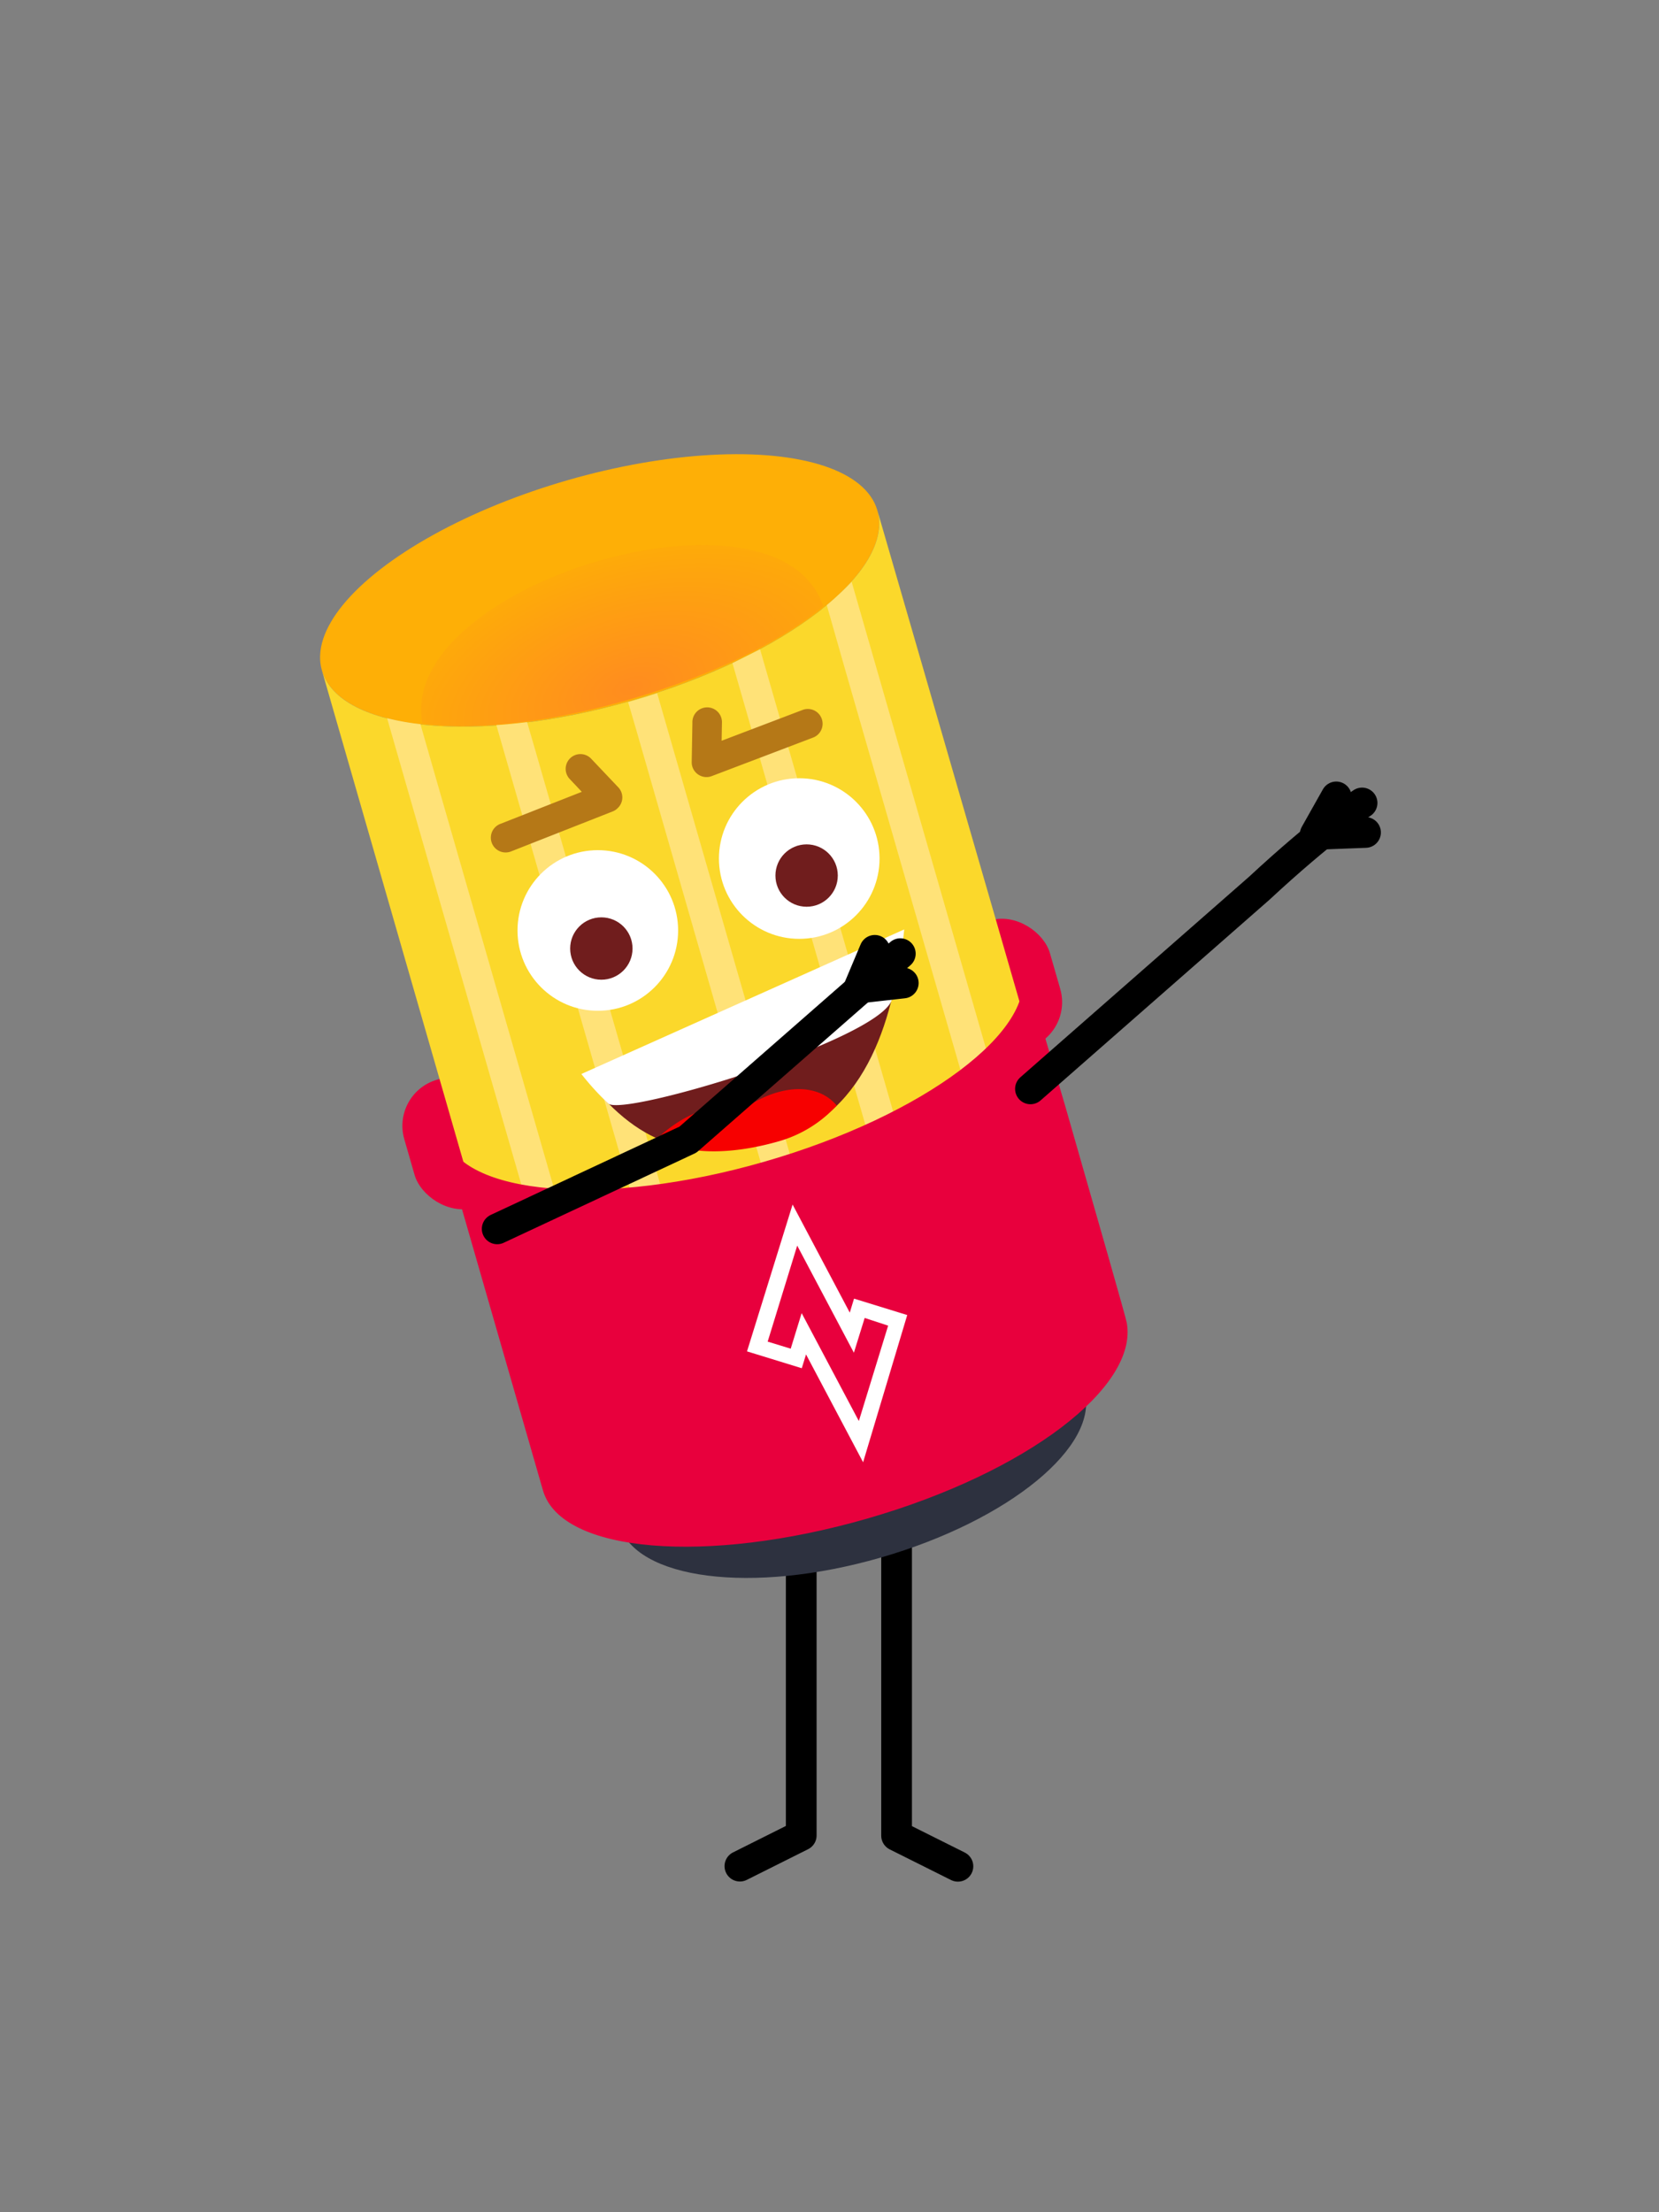 <svg id="Layer_1" data-name="Layer 1" xmlns="http://www.w3.org/2000/svg" xmlns:xlink="http://www.w3.org/1999/xlink" viewBox="0 0 432 576"><rect x="0" y="0" width="432" height="576" fill="#808080" stroke="none"/><defs><style>.cls-1{fill:none;stroke:#000;stroke-linecap:round;stroke-linejoin:round;stroke-width:8px;}.cls-2{fill:#e8003d;stroke:#e8003d;stroke-miterlimit:10;}.cls-3{fill:#2d313f;}.cls-4{fill:#feaf06;}.cls-5{fill:#fbd82b;}.cls-6{fill:#ffe278;}.cls-7{fill:#fff;}.cls-8{fill:#b57817;}.cls-9{fill:#701d1d;}.cls-10{fill:#f70000;}.cls-11{fill:url(#radial-gradient);}</style><radialGradient id="radial-gradient" cx="159.14" cy="179.12" r="39.38" gradientTransform="translate(-111.58 424.2) rotate(-106.06) scale(1 1.86)" gradientUnits="userSpaceOnUse"><stop offset="0" stop-color="#ff8c1f"/><stop offset="1" stop-color="#feaf06"/></radialGradient></defs><polyline class="cls-1" points="233.47 398.85 233.47 477.95 249.44 485.93"/><polyline class="cls-1" points="208.64 398.81 208.64 477.9 192.67 485.89"/><rect class="cls-2" x="103.7" y="260.19" width="173.96" height="33.68" rx="12" transform="translate(-69.2 63.57) rotate(-16.06)"/><ellipse class="cls-3" cx="221.79" cy="379.43" rx="63.04" ry="27.19" transform="translate(-96.32 76.17) rotate(-16.06)"/><ellipse class="cls-4" cx="156.14" cy="153.72" rx="75.26" ry="29.88" transform="translate(-36.43 49.2) rotate(-16.06)"/><path class="cls-5" d="M83.82,174.54c4.57,15.86,40.65,19.4,80.59,7.9S233,148.76,228.47,132.9c0,0,60.35,208.05,61.22,212.66,3.06,16.22-24.11,38-64.06,49.54s-76,8-80.58-7.89Z"/><path class="cls-6" d="M156.81,381.56,110.67,221.31,100.8,187a63.6,63.6,0,0,0,8.68,1.55L113.62,203l52.56,182.57,4.52,15.69a67.13,67.13,0,0,1-8.68-1.55Z"/><path class="cls-6" d="M186.3,358.28,139.25,194.87l-2-6.85q-4.09.51-8,.78l1.77,6.14,47.53,165.11,11.93,41.42q3.9-.29,8-.79Z"/><path class="cls-6" d="M231.2,389.17,173.12,187.43l-2-6.93q-3.27,1.08-6.68,2.06l-.88.25,2,6.81L223.6,391.36l1.18,4.11.89-.25c2.27-.65,4.49-1.34,6.68-2.06Z"/><polygon class="cls-6" points="251.94 385.28 190.73 172.66 197.92 169.05 259.12 381.63 251.94 385.28"/><path class="cls-6" d="M278.91,350,227.64,171.9l-5.87-20.41a81.69,81.69,0,0,1-6.48,6.08L220,174.08,271.3,352.15l5.13,17.79c2-1.74,5.18-4.91,6.41-6.31Z"/><path class="cls-2" d="M126.66,335.11l15.21,52.82c4.56,15.86,42.07,19,83.78,7s70.25-34.22,67.26-50.45c-.28-1.52-7-24.94-15.83-55.73l-10.65-36.25c4.57,15.86-25.55,38.45-67.26,50.46s-79.22,8.89-83.78-7Z"/><path class="cls-7" d="M206.39,313.63l-11.87,38.23,14.26,4.39,1.11-3.6,14.86,28.08,11.49-38.33-13.85-4.27-1.11,3.64Zm18.77,29.53,6.11,2L223.64,370,208.75,341.9l-2.85,9.26-6-1.84,7.69-25,14.76,27.89Z"/><path class="cls-8" d="M161,210.25a3.81,3.81,0,0,1-1.4,1l-26.4,10.39a3.85,3.85,0,1,1-2.82-7.16l21.12-8.31-3.15-3.34a3.84,3.84,0,1,1,5.59-5.28L161,205a3.82,3.82,0,0,1,0,5.26Z"/><path class="cls-8" d="M183.66,202.32a3.88,3.88,0,0,1-1.9-.69,3.83,3.83,0,0,1-1.64-3.21l.18-10.27a3.85,3.85,0,1,1,7.69.13l-.08,4.59,21.21-8.07a3.85,3.85,0,0,1,2.74,7.19l-26.53,10.09A3.84,3.84,0,0,1,183.66,202.32Z"/><circle class="cls-7" cx="155.67" cy="242.27" r="20.91"/><circle class="cls-7" cx="208.12" cy="223.54" r="20.91"/><circle class="cls-9" cx="156.59" cy="246.97" r="8.12"/><circle class="cls-9" cx="210.04" cy="227.97" r="8.12"/><path class="cls-9" d="M152,279.88c13.65,17.72,27.3,23.57,50.74,16.82s30.3-32.95,32.4-54.23Z"/><path class="cls-7" d="M151.39,279.64a69.57,69.57,0,0,0,7.06,7.74c4.49,3.28,69.5-16.44,73.69-26.81A122,122,0,0,0,235.45,242"/><path class="cls-10" d="M193.76,288.67c-6.59-2.05-15.43.92-22.61,7.76,7.38,4.21,18.74,4.44,31.72.71a32.53,32.53,0,0,0,15-9.29,10.2,10.2,0,0,0-1.34-1.37C211,281.77,201.84,283,193.76,288.67Z"/><path class="cls-1" d="M354.68,209.07s-10.57,7.15-26.79,22.22l-59.56,52.22"/><polyline class="cls-1" points="347.96 207.49 342.47 217.25 355.58 216.75"/><polyline class="cls-1" points="227.79 247.44 223.66 257.25 235.21 255.95"/><polyline class="cls-1" points="234.44 248.31 179.14 296.73 129.47 319.96"/><path class="cls-11" d="M110,188.32c29.59,4.19,81.75-11.23,104.35-30.55-12.07-35.43-111.23-5.4-104.35,30.55"/></svg>